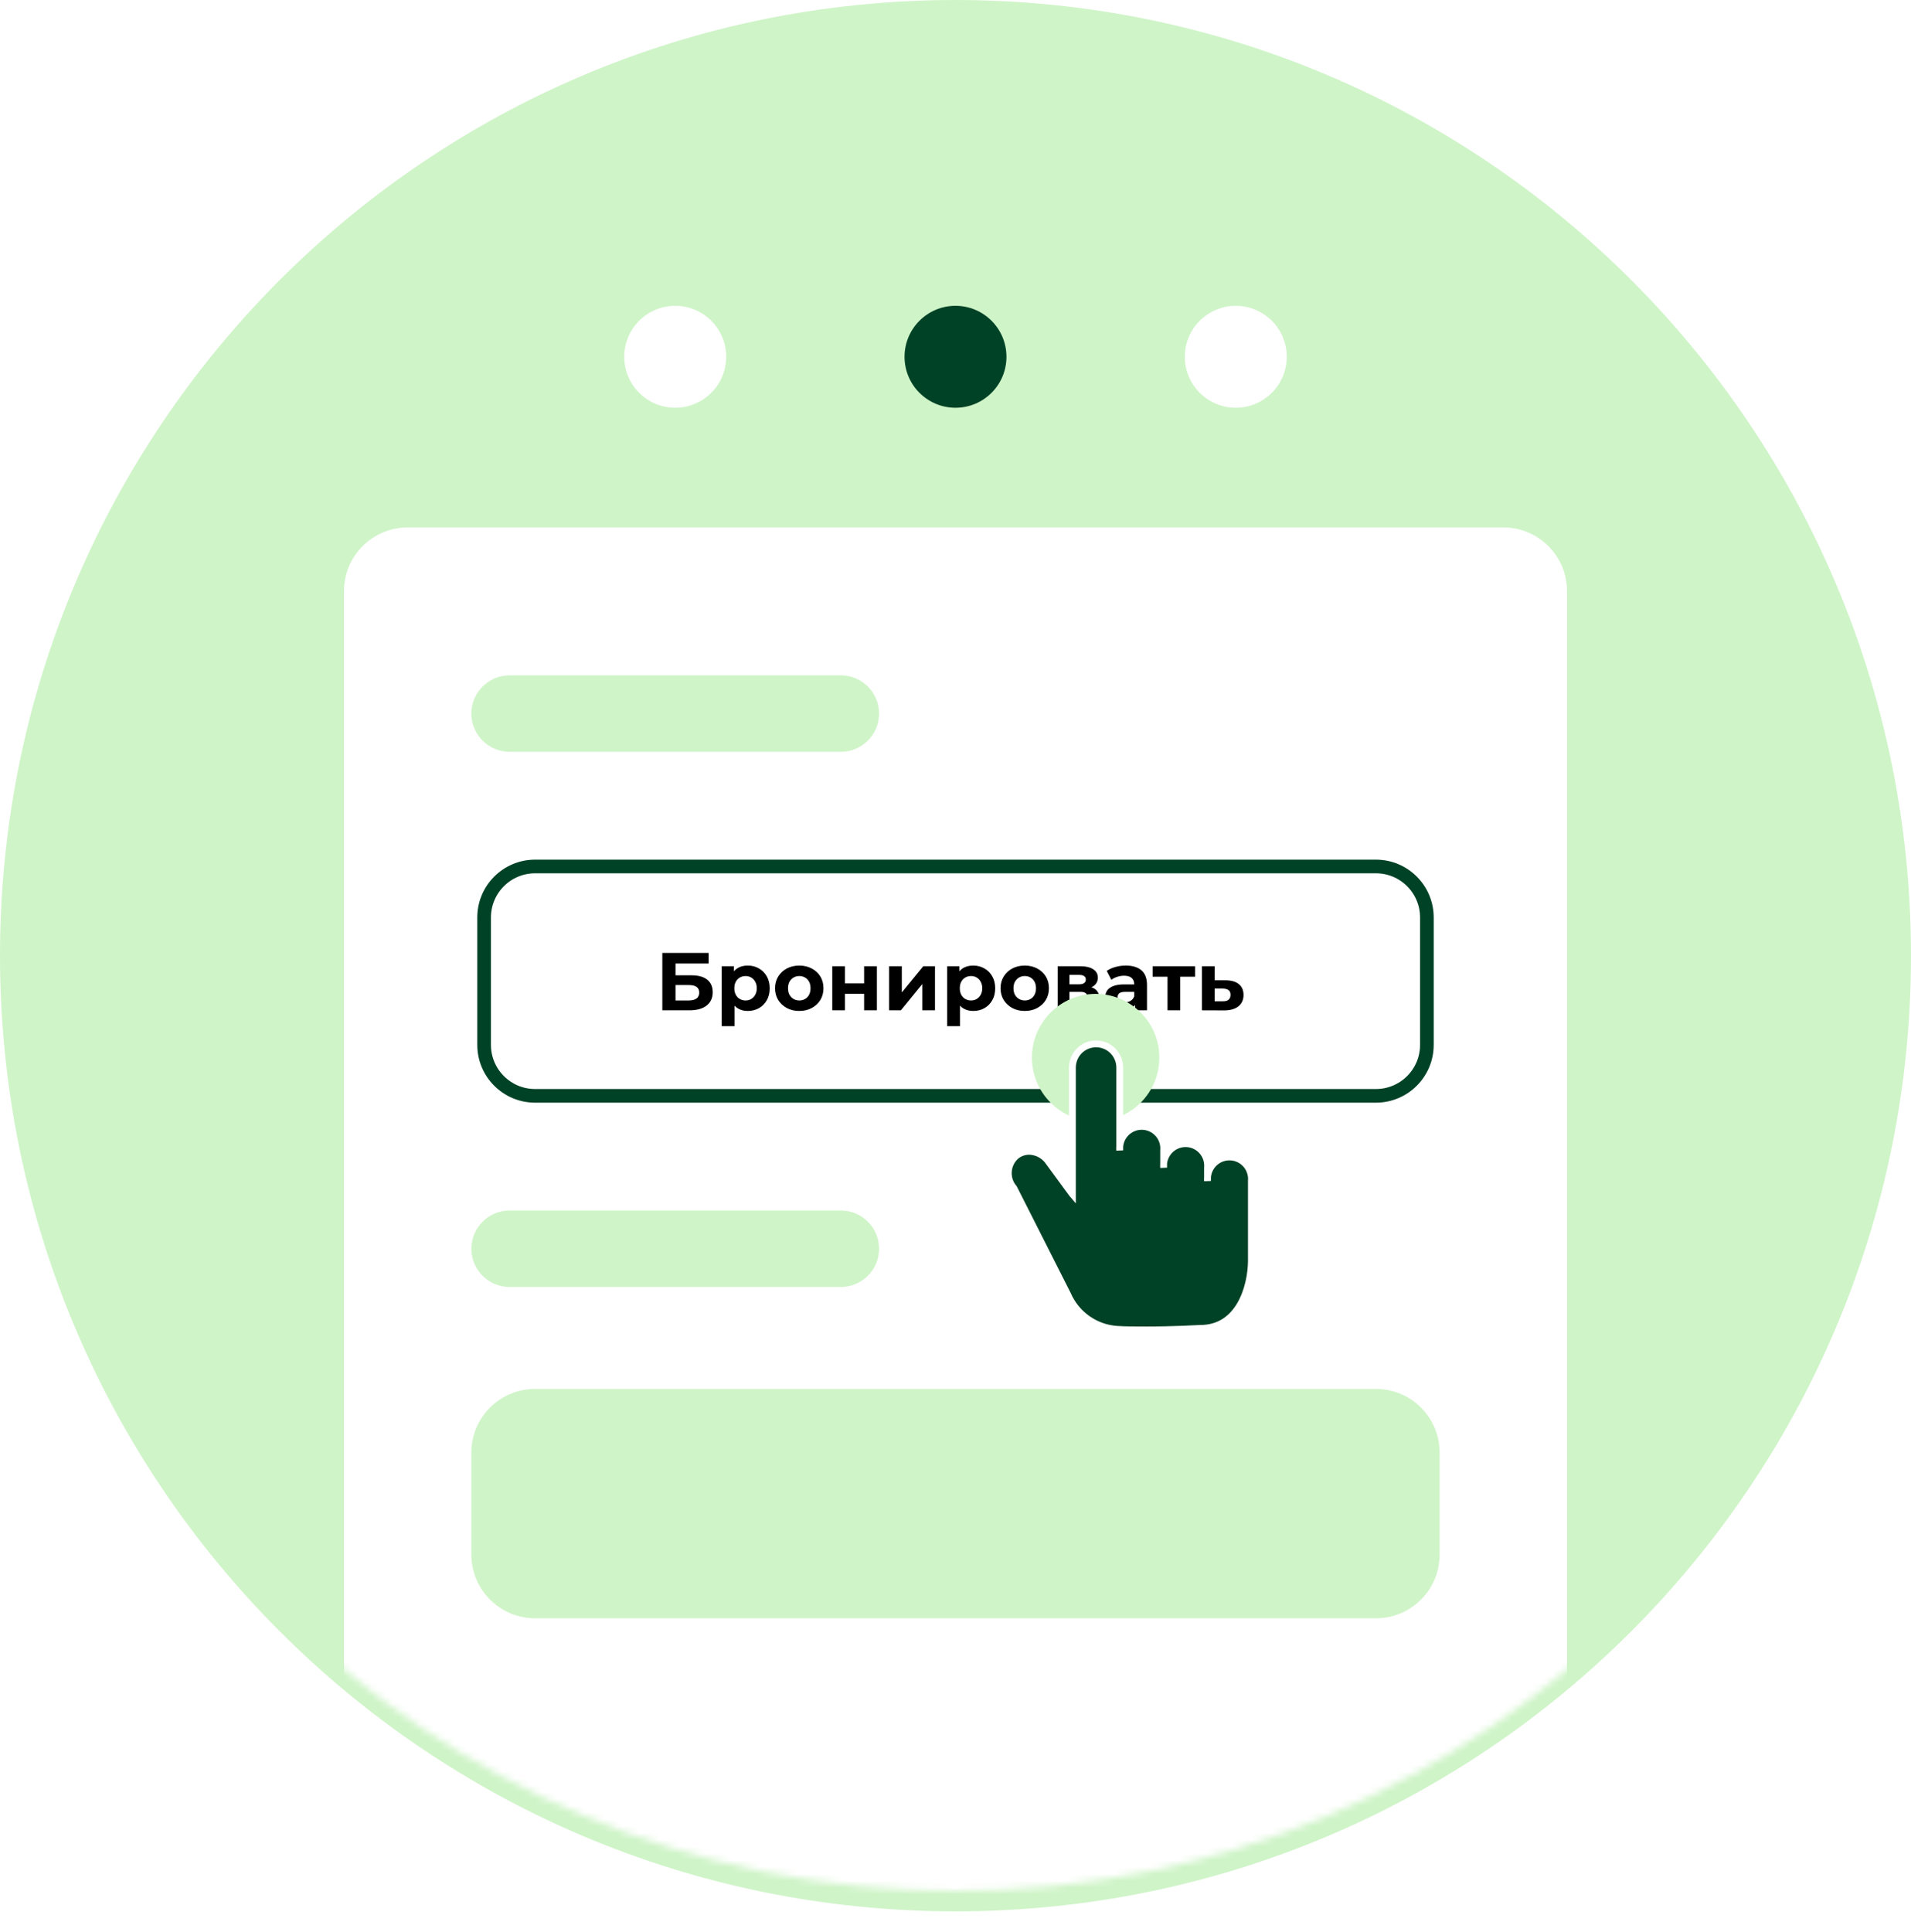 <svg width="280" height="283" viewBox="0 0 280 283" fill="none" xmlns="http://www.w3.org/2000/svg">
<path d="M140 280C217.32 280 280 217.32 280 140C280 62.68 217.32 0 140 0C62.68 0 0 62.68 0 140C0 217.32 62.68 280 140 280Z" fill="#CFF4C8"/>
<g filter="url(#filter0_d_158_35)">
<mask id="mask0_158_35" style="mask-type:alpha" maskUnits="userSpaceOnUse" x="0" y="0" width="280" height="280">
<path d="M140 280C217.32 280 280 217.32 280 140C280 62.68 217.32 0 140 0C62.68 0 0 62.68 0 140C0 217.32 62.68 280 140 280Z" fill="url(#paint0_linear_158_35)"/>
</mask>
<g mask="url(#mask0_158_35)">
<path d="M220.267 80.267H59.733C54.579 80.267 50.4 84.445 50.4 89.6V285.6C50.4 290.755 54.579 294.933 59.733 294.933H220.267C225.421 294.933 229.6 290.755 229.6 285.6V89.6C229.6 84.445 225.421 80.267 220.267 80.267Z" fill="white"/>
</g>
</g>
<path d="M123.2 98.933H74.667C71.574 98.933 69.067 101.441 69.067 104.533C69.067 107.626 71.574 110.133 74.667 110.133H123.2C126.293 110.133 128.8 107.626 128.8 104.533C128.8 101.441 126.293 98.933 123.2 98.933Z" fill="#CFF4C8"/>
<path d="M123.2 177.333H74.667C71.574 177.333 69.067 179.84 69.067 182.933C69.067 186.026 71.574 188.533 74.667 188.533H123.2C126.293 188.533 128.8 186.026 128.8 182.933C128.8 179.84 126.293 177.333 123.2 177.333Z" fill="#CFF4C8"/>
<path d="M201.6 126.933H78.4C74.276 126.933 70.933 130.276 70.933 134.4V153.067C70.933 157.19 74.276 160.533 78.4 160.533H201.6C205.724 160.533 209.067 157.19 209.067 153.067V134.4C209.067 130.276 205.724 126.933 201.6 126.933Z" stroke="#004226" stroke-width="2"/>
<path d="M97.044 148V139.6H103.824V141.148H98.976V142.876H101.304C102.32 142.876 103.092 143.088 103.62 143.512C104.156 143.936 104.424 144.552 104.424 145.36C104.424 146.192 104.128 146.84 103.536 147.304C102.944 147.768 102.108 148 101.028 148H97.044ZM98.976 146.56H100.92C101.416 146.56 101.796 146.464 102.06 146.272C102.324 146.072 102.456 145.784 102.456 145.408C102.456 144.672 101.944 144.304 100.92 144.304H98.976V146.56ZM109.563 148.096C109.019 148.096 108.543 147.976 108.135 147.736C107.727 147.496 107.407 147.132 107.175 146.644C106.951 146.148 106.839 145.524 106.839 144.772C106.839 144.012 106.947 143.388 107.163 142.9C107.379 142.412 107.691 142.048 108.099 141.808C108.507 141.568 108.995 141.448 109.563 141.448C110.171 141.448 110.715 141.588 111.195 141.868C111.683 142.14 112.067 142.524 112.347 143.02C112.635 143.516 112.779 144.1 112.779 144.772C112.779 145.452 112.635 146.04 112.347 146.536C112.067 147.032 111.683 147.416 111.195 147.688C110.715 147.96 110.171 148.096 109.563 148.096ZM105.747 150.328V141.544H107.535V142.864L107.499 144.784L107.619 146.692V150.328H105.747ZM109.239 146.56C109.551 146.56 109.827 146.488 110.067 146.344C110.315 146.2 110.511 145.996 110.655 145.732C110.807 145.46 110.883 145.14 110.883 144.772C110.883 144.396 110.807 144.076 110.655 143.812C110.511 143.548 110.315 143.344 110.067 143.2C109.827 143.056 109.551 142.984 109.239 142.984C108.927 142.984 108.647 143.056 108.399 143.2C108.151 143.344 107.955 143.548 107.811 143.812C107.667 144.076 107.595 144.396 107.595 144.772C107.595 145.14 107.667 145.46 107.811 145.732C107.955 145.996 108.151 146.2 108.399 146.344C108.647 146.488 108.927 146.56 109.239 146.56ZM117.115 148.096C116.427 148.096 115.815 147.952 115.279 147.664C114.751 147.376 114.331 146.984 114.019 146.488C113.715 145.984 113.563 145.412 113.563 144.772C113.563 144.124 113.715 143.552 114.019 143.056C114.331 142.552 114.751 142.16 115.279 141.88C115.815 141.592 116.427 141.448 117.115 141.448C117.795 141.448 118.403 141.592 118.939 141.88C119.475 142.16 119.895 142.548 120.199 143.044C120.503 143.54 120.655 144.116 120.655 144.772C120.655 145.412 120.503 145.984 120.199 146.488C119.895 146.984 119.475 147.376 118.939 147.664C118.403 147.952 117.795 148.096 117.115 148.096ZM117.115 146.56C117.427 146.56 117.707 146.488 117.955 146.344C118.203 146.2 118.399 145.996 118.543 145.732C118.687 145.46 118.759 145.14 118.759 144.772C118.759 144.396 118.687 144.076 118.543 143.812C118.399 143.548 118.203 143.344 117.955 143.2C117.707 143.056 117.427 142.984 117.115 142.984C116.803 142.984 116.523 143.056 116.275 143.2C116.027 143.344 115.827 143.548 115.675 143.812C115.531 144.076 115.459 144.396 115.459 144.772C115.459 145.14 115.531 145.46 115.675 145.732C115.827 145.996 116.027 146.2 116.275 146.344C116.523 146.488 116.803 146.56 117.115 146.56ZM121.943 148V141.544H123.803V144.064H126.611V141.544H128.483V148H126.611V145.588H123.803V148H121.943ZM130.275 148V141.544H132.135V145.384L135.279 141.544H136.995V148H135.135V144.16L132.003 148H130.275ZM142.599 148.096C142.055 148.096 141.579 147.976 141.171 147.736C140.763 147.496 140.443 147.132 140.211 146.644C139.987 146.148 139.875 145.524 139.875 144.772C139.875 144.012 139.983 143.388 140.199 142.9C140.415 142.412 140.727 142.048 141.135 141.808C141.543 141.568 142.031 141.448 142.599 141.448C143.207 141.448 143.751 141.588 144.231 141.868C144.719 142.14 145.103 142.524 145.383 143.02C145.671 143.516 145.815 144.1 145.815 144.772C145.815 145.452 145.671 146.04 145.383 146.536C145.103 147.032 144.719 147.416 144.231 147.688C143.751 147.96 143.207 148.096 142.599 148.096ZM138.783 150.328V141.544H140.571V142.864L140.535 144.784L140.655 146.692V150.328H138.783ZM142.275 146.56C142.587 146.56 142.863 146.488 143.103 146.344C143.351 146.2 143.547 145.996 143.691 145.732C143.843 145.46 143.919 145.14 143.919 144.772C143.919 144.396 143.843 144.076 143.691 143.812C143.547 143.548 143.351 143.344 143.103 143.2C142.863 143.056 142.587 142.984 142.275 142.984C141.963 142.984 141.683 143.056 141.435 143.2C141.187 143.344 140.991 143.548 140.847 143.812C140.703 144.076 140.631 144.396 140.631 144.772C140.631 145.14 140.703 145.46 140.847 145.732C140.991 145.996 141.187 146.2 141.435 146.344C141.683 146.488 141.963 146.56 142.275 146.56ZM150.151 148.096C149.463 148.096 148.851 147.952 148.315 147.664C147.787 147.376 147.367 146.984 147.055 146.488C146.751 145.984 146.599 145.412 146.599 144.772C146.599 144.124 146.751 143.552 147.055 143.056C147.367 142.552 147.787 142.16 148.315 141.88C148.851 141.592 149.463 141.448 150.151 141.448C150.831 141.448 151.439 141.592 151.975 141.88C152.511 142.16 152.931 142.548 153.235 143.044C153.539 143.54 153.691 144.116 153.691 144.772C153.691 145.412 153.539 145.984 153.235 146.488C152.931 146.984 152.511 147.376 151.975 147.664C151.439 147.952 150.831 148.096 150.151 148.096ZM150.151 146.56C150.463 146.56 150.743 146.488 150.991 146.344C151.239 146.2 151.435 145.996 151.579 145.732C151.723 145.46 151.795 145.14 151.795 144.772C151.795 144.396 151.723 144.076 151.579 143.812C151.435 143.548 151.239 143.344 150.991 143.2C150.743 143.056 150.463 142.984 150.151 142.984C149.839 142.984 149.559 143.056 149.311 143.2C149.063 143.344 148.863 143.548 148.711 143.812C148.567 144.076 148.495 144.396 148.495 144.772C148.495 145.14 148.567 145.46 148.711 145.732C148.863 145.996 149.063 146.2 149.311 146.344C149.559 146.488 149.839 146.56 150.151 146.56ZM154.978 148V141.544H158.278C159.086 141.544 159.718 141.692 160.174 141.988C160.63 142.276 160.858 142.684 160.858 143.212C160.858 143.74 160.642 144.156 160.21 144.46C159.786 144.756 159.222 144.904 158.518 144.904L158.71 144.472C159.494 144.472 160.078 144.616 160.462 144.904C160.854 145.192 161.05 145.612 161.05 146.164C161.05 146.732 160.834 147.18 160.402 147.508C159.97 147.836 159.31 148 158.422 148H154.978ZM156.694 146.728H158.266C158.61 146.728 158.866 146.672 159.034 146.56C159.21 146.44 159.298 146.26 159.298 146.02C159.298 145.772 159.218 145.592 159.058 145.48C158.898 145.36 158.646 145.3 158.302 145.3H156.694V146.728ZM156.694 144.196H158.11C158.438 144.196 158.682 144.136 158.842 144.016C159.01 143.896 159.094 143.724 159.094 143.5C159.094 143.268 159.01 143.096 158.842 142.984C158.682 142.872 158.438 142.816 158.11 142.816H156.694V144.196ZM166.307 148V146.74L166.187 146.464V144.208C166.187 143.808 166.063 143.496 165.815 143.272C165.575 143.048 165.203 142.936 164.699 142.936C164.355 142.936 164.015 142.992 163.679 143.104C163.351 143.208 163.071 143.352 162.839 143.536L162.167 142.228C162.519 141.98 162.943 141.788 163.439 141.652C163.935 141.516 164.439 141.448 164.951 141.448C165.935 141.448 166.699 141.68 167.243 142.144C167.787 142.608 168.059 143.332 168.059 144.316V148H166.307ZM164.339 148.096C163.835 148.096 163.403 148.012 163.043 147.844C162.683 147.668 162.407 147.432 162.215 147.136C162.023 146.84 161.927 146.508 161.927 146.14C161.927 145.756 162.019 145.42 162.203 145.132C162.395 144.844 162.695 144.62 163.103 144.46C163.511 144.292 164.043 144.208 164.699 144.208H166.415V145.3H164.903C164.463 145.3 164.159 145.372 163.991 145.516C163.831 145.66 163.751 145.84 163.751 146.056C163.751 146.296 163.843 146.488 164.027 146.632C164.219 146.768 164.479 146.836 164.807 146.836C165.119 146.836 165.399 146.764 165.647 146.62C165.895 146.468 166.075 146.248 166.187 145.96L166.475 146.824C166.339 147.24 166.091 147.556 165.731 147.772C165.371 147.988 164.907 148.096 164.339 148.096ZM171.065 148V142.648L171.485 143.08H168.881V141.544H175.109V143.08H172.505L172.925 142.648V148H171.065ZM179.599 143.608C180.447 143.616 181.091 143.808 181.531 144.184C181.979 144.552 182.203 145.076 182.203 145.756C182.203 146.468 181.951 147.024 181.447 147.424C180.943 147.816 180.243 148.012 179.347 148.012L176.107 148V141.544H177.967V143.608H179.599ZM179.179 146.68C179.539 146.688 179.815 146.612 180.007 146.452C180.199 146.292 180.295 146.052 180.295 145.732C180.295 145.412 180.199 145.184 180.007 145.048C179.815 144.904 179.539 144.828 179.179 144.82L177.967 144.808V146.68H179.179Z" fill="black"/>
<path d="M201.6 203.467H78.4C73.245 203.467 69.067 207.645 69.067 212.8V227.733C69.067 232.888 73.245 237.067 78.4 237.067H201.6C206.755 237.067 210.933 232.888 210.933 227.733V212.8C210.933 207.645 206.755 203.467 201.6 203.467Z" fill="#CFF4C8"/>
<path d="M98.933 59.733C103.057 59.733 106.4 56.39 106.4 52.267C106.4 48.143 103.057 44.8 98.933 44.8C94.809 44.8 91.467 48.143 91.467 52.267C91.467 56.39 94.809 59.733 98.933 59.733Z" fill="white"/>
<path d="M140 59.733C144.124 59.733 147.467 56.39 147.467 52.267C147.467 48.143 144.124 44.8 140 44.8C135.876 44.8 132.533 48.143 132.533 52.267C132.533 56.39 135.876 59.733 140 59.733Z" fill="#004226"/>
<path d="M181.067 59.733C185.19 59.733 188.533 56.39 188.533 52.267C188.533 48.143 185.19 44.8 181.067 44.8C176.943 44.8 173.6 48.143 173.6 52.267C173.6 56.39 176.943 59.733 181.067 59.733Z" fill="white"/>
<path d="M160.533 164.267C165.688 164.267 169.867 160.088 169.867 154.933C169.867 149.779 165.688 145.6 160.533 145.6C155.379 145.6 151.2 149.779 151.2 154.933C151.2 160.088 155.379 164.267 160.533 164.267Z" fill="#CFF4C8"/>
<path d="M167.827 194.824C166.333 194.824 164.939 194.824 163.67 194.744C162.106 194.638 160.602 194.103 159.323 193.197C158.044 192.292 157.039 191.051 156.419 189.612L148.544 174.048C147.966 173.375 147.678 172.502 147.742 171.617C147.805 170.733 148.216 169.91 148.884 169.327C149.431 168.887 150.114 168.65 150.816 168.657C151.333 168.672 151.84 168.799 152.303 169.029C152.766 169.259 153.174 169.587 153.498 169.99L157.075 174.871L157.129 174.934V156.389C157.129 155.469 157.494 154.587 158.145 153.936C158.795 153.285 159.678 152.92 160.598 152.92C161.518 152.92 162.4 153.285 163.051 153.936C163.702 154.587 164.067 155.469 164.067 156.389V168.522C164.027 168.076 164.08 167.626 164.223 167.201C164.366 166.776 164.597 166.386 164.899 166.055C165.201 165.724 165.57 165.46 165.98 165.279C166.39 165.098 166.833 165.005 167.282 165.005C167.73 165.005 168.173 165.098 168.583 165.279C168.994 165.46 169.362 165.724 169.664 166.055C169.967 166.386 170.197 166.776 170.34 167.201C170.483 167.626 170.536 168.076 170.496 168.522V171.052C170.456 170.605 170.509 170.155 170.652 169.731C170.795 169.306 171.025 168.915 171.328 168.585C171.63 168.254 171.998 167.989 172.409 167.808C172.819 167.628 173.262 167.534 173.71 167.534C174.159 167.534 174.602 167.628 175.012 167.808C175.422 167.989 175.791 168.254 176.093 168.585C176.395 168.915 176.625 169.306 176.769 169.731C176.912 170.155 176.965 170.605 176.925 171.052V173.001C176.884 172.554 176.938 172.104 177.081 171.679C177.224 171.255 177.454 170.864 177.757 170.533C178.059 170.202 178.427 169.938 178.837 169.757C179.248 169.576 179.691 169.483 180.139 169.483C180.587 169.483 181.031 169.576 181.441 169.757C181.851 169.938 182.219 170.202 182.522 170.533C182.824 170.864 183.054 171.255 183.197 171.679C183.341 172.104 183.394 172.554 183.354 173.001V184.83C183.29 188.468 181.646 194.602 175.861 194.602C175.441 194.62 171.883 194.826 167.834 194.826L167.827 194.824Z" fill="#004226" stroke="white"/>
<defs>
<filter id="filter0_d_158_35" x="44.4" y="71.267" width="191.2" height="211.733" filterUnits="userSpaceOnUse" color-interpolation-filters="sRGB">
<feFlood flood-opacity="0" result="BackgroundImageFix"/>
<feColorMatrix in="SourceAlpha" type="matrix" values="0 0 0 0 0 0 0 0 0 0 0 0 0 0 0 0 0 0 127 0" result="hardAlpha"/>
<feOffset dy="-3"/>
<feGaussianBlur stdDeviation="3"/>
<feColorMatrix type="matrix" values="0 0 0 0 0.788 0 0 0 0 0.804 0 0 0 0 0.851 0 0 0 0.349 0"/>
<feBlend mode="normal" in2="BackgroundImageFix" result="effect1_dropShadow_158_35"/>
<feBlend mode="normal" in="SourceGraphic" in2="effect1_dropShadow_158_35" result="shape"/>
</filter>
<linearGradient id="paint0_linear_158_35" x1="140" y1="0" x2="140" y2="280" gradientUnits="userSpaceOnUse">
<stop stop-color="#CFF4C8"/>
<stop offset="1" stop-color="#CFF4C8"/>
</linearGradient>
</defs>
</svg>
